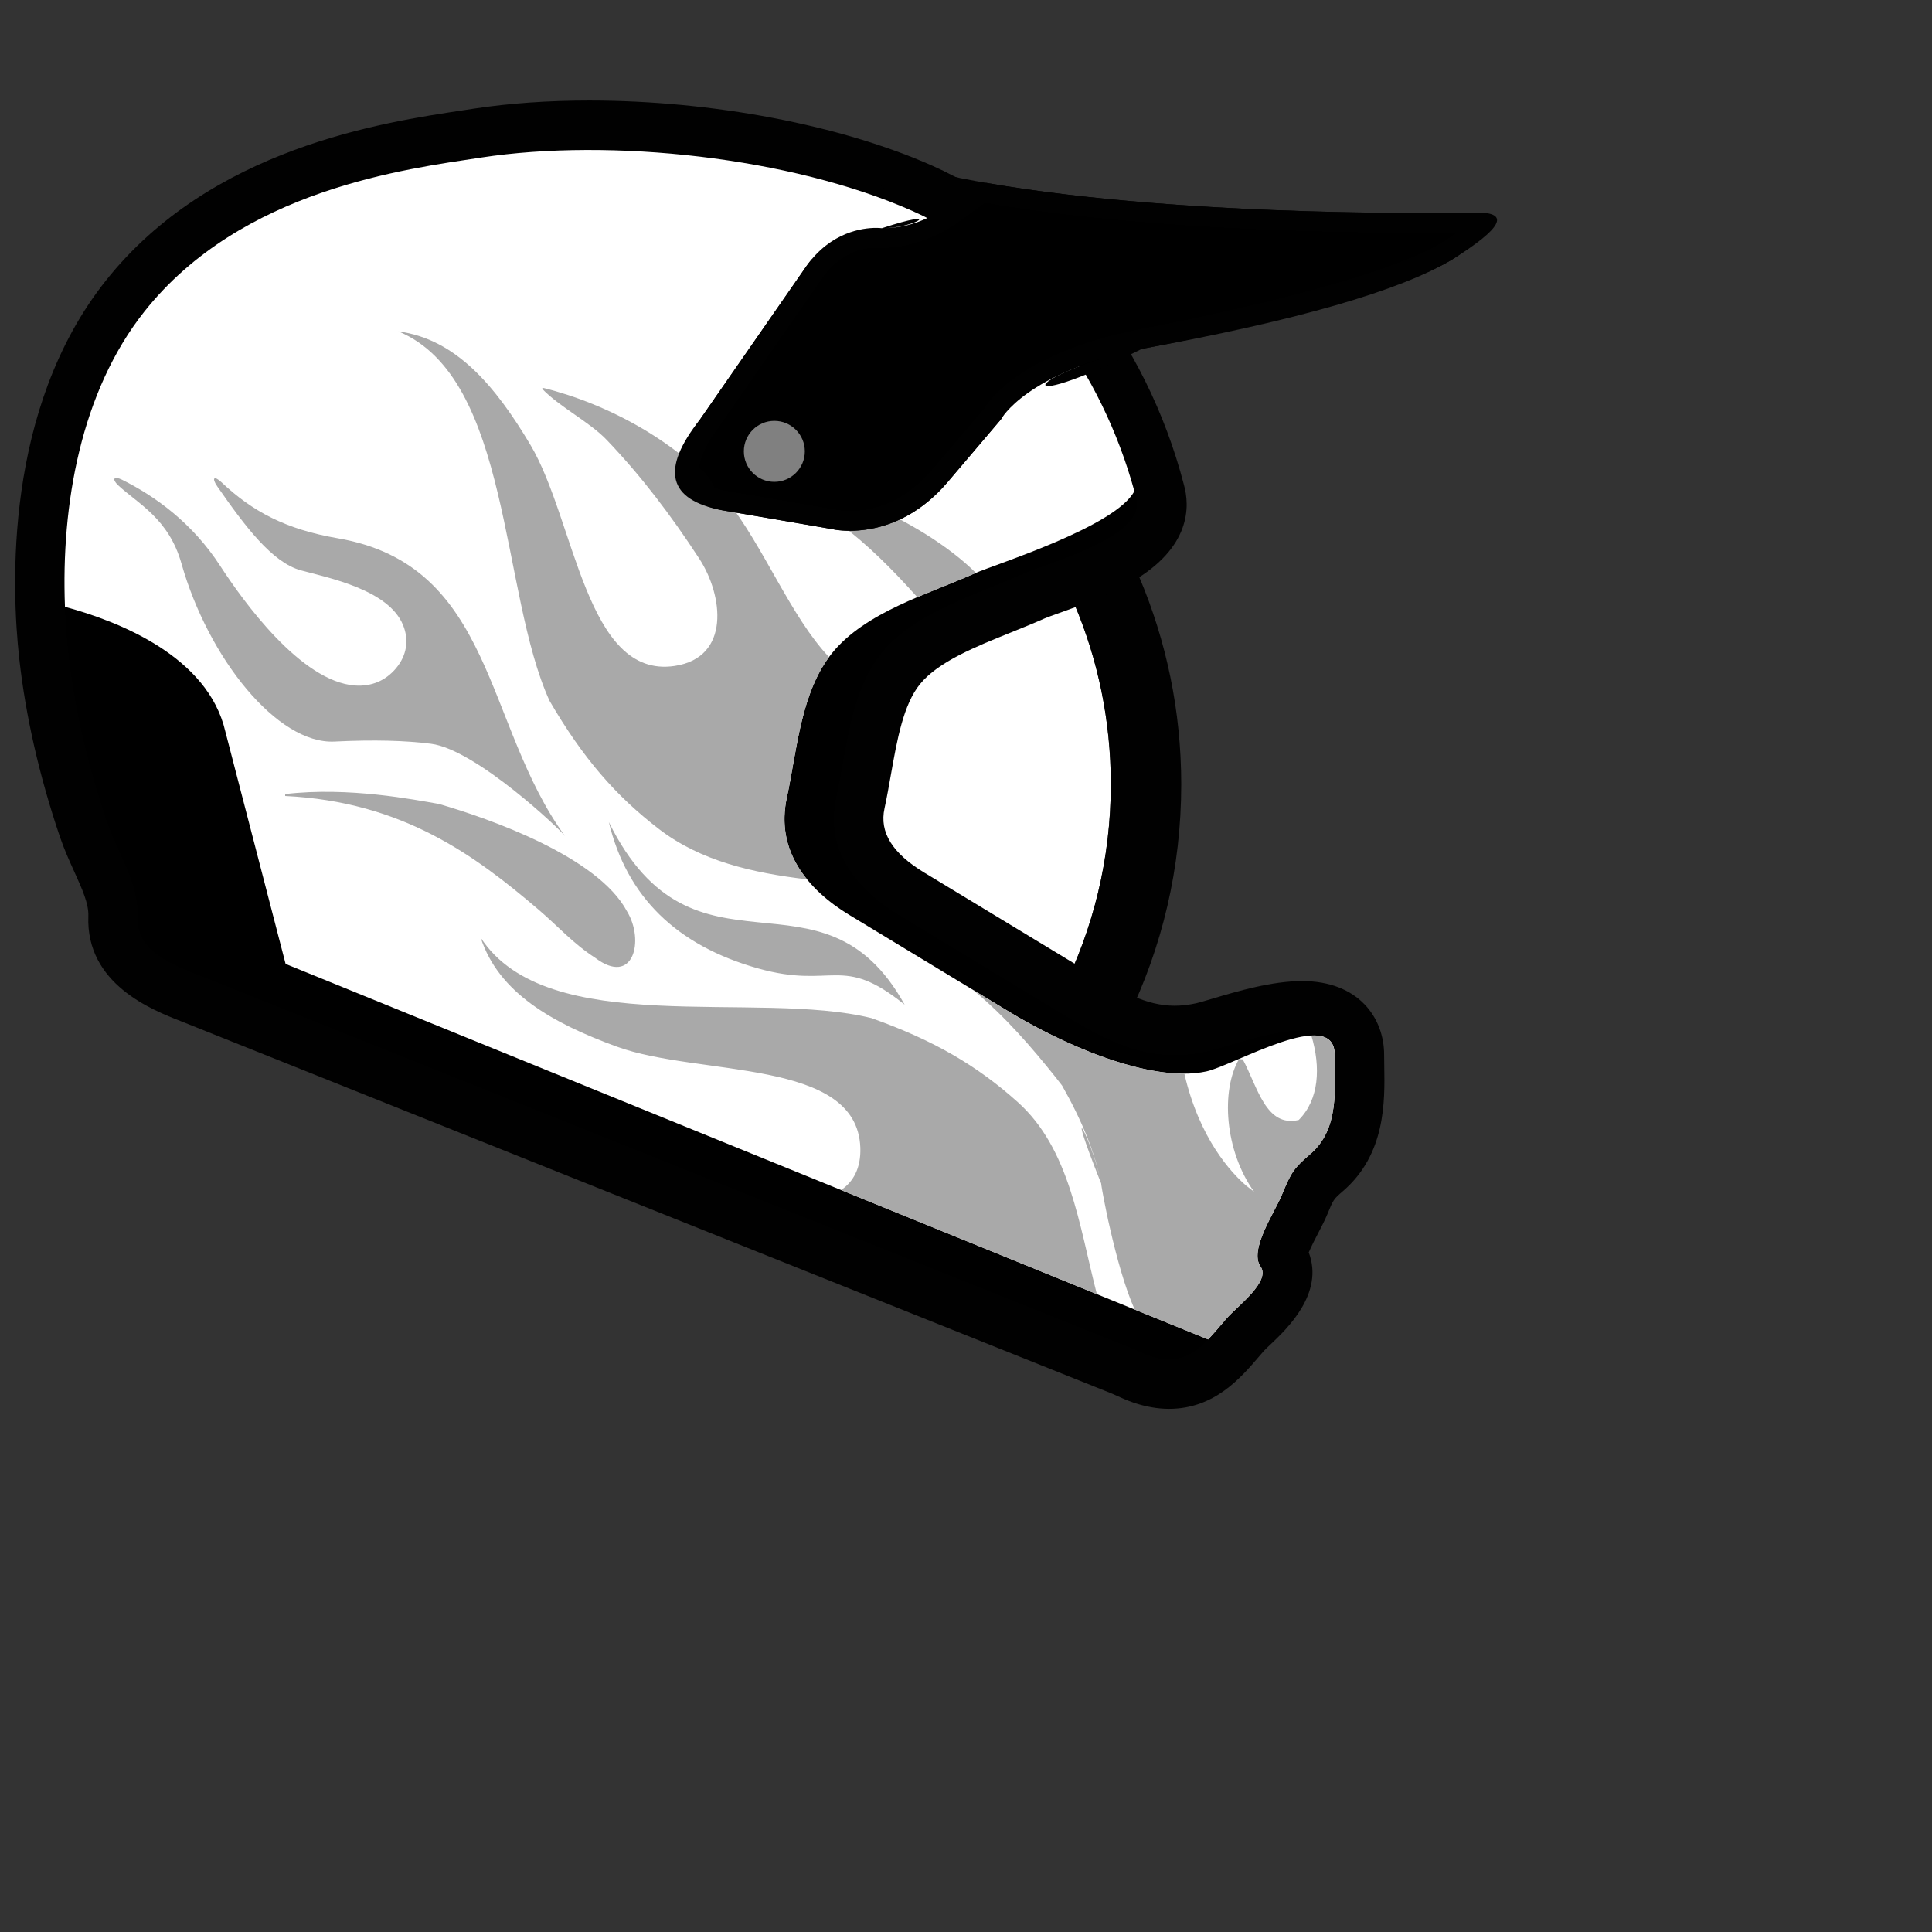 <svg xmlns="http://www.w3.org/2000/svg" viewbox="0 0 128 128" width="128" height="128">
	<rect width="100%" height="100%" fill="#333333" stroke="none"/>
	<g data-id="downhill_flames" fill="#010101">
		<path d="M 61.625 76.247 C 68.901 70.644, 73.596 61.853, 73.596 51.962 C 73.596 35.039, 59.878 21.323, 42.957 21.323 C 26.037 21.323, 12.32 35.039, 12.32 51.962 C 12.32 54.15, 12.554 56.286, 12.99 58.347 L 61.625 76.247 Z" fill="white" />
		<path d="M 42.956 21.323 C 59.877 21.323, 73.595 35.039, 73.595 51.962 C 73.595 61.854, 68.9 70.645, 61.624 76.247 L 12.989 58.347 C 12.552 56.286, 12.319 54.151, 12.319 51.962 C 12.319 35.039, 26.036 21.323, 42.956 21.323 M 42.956 16.657 C 23.49 16.657, 7.654 32.495, 7.654 51.962 C 7.654 54.424, 7.913 56.899, 8.425 59.314 L 8.959 61.835 L 11.377 62.725 L 60.012 80.627 L 62.429 81.517 L 64.47 79.946 C 73.234 73.197, 78.26 62.998, 78.26 51.964 C 78.26 32.495, 62.423 16.657, 42.956 16.657 L 42.956 16.657 Z" fill="#010101" />
		<path d="M 91.711 70.661 C 91.707 70.397, 91.702 70.137, 91.702 69.88 C 91.702 67.45, 90.021 64.998, 86.267 64.998 C 84.257 64.998, 81.985 65.672, 80.321 66.165 C 79.947 66.276, 79.435 66.429, 79.234 66.472 C 78.735 66.58, 78.271 66.631, 77.816 66.631 C 75.936 66.631, 74.241 65.69, 71.871 64.256 L 61.233 57.812 C 59.118 56.531, 58.256 55.14, 58.6 53.564 C 58.762 52.823, 58.895 52.056, 59.028 51.308 C 59.431 49.035, 59.847 46.683, 60.95 45.327 C 62.159 43.842, 64.616 42.851, 67.026 41.881 C 67.751 41.589, 68.501 41.287, 69.209 40.971 C 69.361 40.903, 69.842 40.732, 70.197 40.605 C 71.542 40.126, 73.385 39.468, 74.964 38.557 C 78.92 36.27, 78.837 33.535, 78.438 32.12 C 75.953 22.537, 69.567 14.437, 61.776 10.982 C 55.675 8.275, 47.173 6.66, 39.032 6.66 C 36.312 6.66, 33.741 6.842, 31.394 7.198 L 30.768 7.294 C 25.319 8.107, 13.978 9.806, 6.999 18.608 C .27 27.095, .754 38.937, 1.276 43.635 C 1.698 47.441, 2.603 51.407, 3.964 55.426 C 4.257 56.29, 4.615 57.075, 4.928 57.766 C 5.441 58.899, 5.885 59.875, 5.853 60.696 C 5.679 65.195, 10.095 66.919, 11.979 67.654 L 73.582 92.295 C 73.714 92.347, 73.845 92.407, 73.991 92.474 C 74.292 92.611, 74.665 92.78, 75.098 92.928 C 75.9 93.201, 76.692 93.34, 77.453 93.34 C 80.449 93.34, 82.201 91.292, 83.399 89.891 L 83.74 89.495 C 83.807 89.419, 84.005 89.233, 84.178 89.07 C 85.259 88.047, 87.743 85.691, 86.707 82.977 C 86.882 82.561, 87.18 81.992, 87.353 81.656 C 87.572 81.234, 87.779 80.837, 87.94 80.446 C 88.349 79.456, 88.349 79.456, 88.98 78.91 C 91.808 76.466, 91.75 72.979, 91.711 70.661 Z" />
		<path d="M 75.277 32.973 C 73.246 25.114, 68.012 17.33, 60.449 13.975 C 52.392 10.404, 40.461 9.131, 31.886 10.437 C 26.936 11.191, 16.003 12.523, 9.565 20.642 C 4.7 26.778, 3.701 35.806, 4.53 43.274 C 4.95 47.055, 5.845 50.774, 7.065 54.373 C 7.812 56.577, 9.215 58.485, 9.125 60.823 C 9.034 63.177, 11.803 64.053, 13.613 64.778 C 19.907 67.295, 26.203 69.814, 32.497 72.332 C 46.597 77.973, 60.697 83.613, 74.797 89.25 C 75.252 89.433, 75.692 89.67, 76.152 89.826 C 78.709 90.697, 79.806 89.014, 81.275 87.336 C 81.975 86.539, 84.213 84.89, 83.512 83.908 C 82.738 82.824, 84.442 80.334, 84.912 79.195 C 85.556 77.637, 85.702 77.413, 86.838 76.432 C 88.74 74.786, 88.426 72.13, 88.426 69.879 C 88.426 66.608, 81.728 69.283, 79.925 69.673 C 76.041 70.51, 73.315 68.957, 70.174 67.058 C 66.629 64.909, 63.082 62.759, 59.537 60.614 C 56.767 58.934, 54.642 56.353, 55.4 52.868 C 56.079 49.749, 56.315 45.836, 58.412 43.259 C 60.628 40.537, 64.778 39.363, 67.872 37.979 C 69.357 37.315, 76.041 35.556, 75.277 32.973 Z" data-id="visor" fill="black" />
		<path d="M 18.922 63.863 L 14.93 48.467 C 13.777 43.475, 7.845 41.157, 4.304 40.204 C 4.042 33.44, 5.351 25.958, 9.565 20.642 C 16.003 12.523, 26.937 11.191, 31.886 10.437 C 40.461 9.131, 52.392 10.404, 60.449 13.975 C 67.872 17.268, 73.045 24.829, 75.154 32.538 C 73.923 34.899, 65.916 37.39, 64.597 37.978 C 61.502 39.362, 57.352 40.537, 55.136 43.258 C 53.039 45.835, 52.803 49.748, 52.125 52.867 C 51.367 56.352, 53.492 58.933, 56.261 60.613 C 59.807 62.759, 63.353 64.908, 66.899 67.057 C 70.04 68.956, 76.042 71.821, 79.926 70.983 C 81.73 70.594, 88.427 66.607, 88.427 69.879 C 88.427 72.13, 88.741 74.786, 86.839 76.432 C 85.703 77.412, 85.557 77.637, 84.913 79.195 C 84.443 80.334, 82.739 82.824, 83.513 83.908 C 84.214 84.889, 81.976 86.539, 81.276 87.336 C 80.848 87.825, 80.451 88.315, 80.04 88.741 L 18.922 63.863 Z" data-id="helmet" fill="white" />
		<path d="M 54.929 43.536 C 52.389 40.864, 50.602 36.205, 48.126 33.101 C 45.097 29.308, 40.261 26.76, 36.012 25.705 C 35.982 25.72, 35.944 25.732, 35.908 25.747 C 37.055 26.96, 39.077 27.958, 40.223 29.174 C 42.465 31.523, 44.409 34.069, 46.326 37.008 C 47.919 39.45, 48.417 43.562, 44.696 44.121 C 38.816 45, 38.117 34.482, 35.141 29.473 C 32.815 25.564, 30.196 22.458, 26.398 21.957 C 33.867 25.066, 33.14 39.28, 36.41 46.434 C 38.629 50.242, 40.793 52.725, 43.656 54.926 C 46.419 57.052, 49.865 57.831, 53.472 58.261 C 53.471 58.26, 53.47 58.258, 53.469 58.257 C 53.331 58.088, 53.203 57.914, 53.081 57.736 C 53.06 57.707, 53.041 57.676, 53.022 57.648 C 52.919 57.491, 52.823 57.333, 52.733 57.17 C 52.714 57.133, 52.693 57.098, 52.674 57.061 C 52.58 56.886, 52.495 56.705, 52.419 56.519 C 52.412 56.502, 52.403 56.485, 52.397 56.467 C 52.314 56.26, 52.241 56.045, 52.181 55.828 C 52.176 55.81, 52.174 55.793, 52.169 55.774 C 52.119 55.586, 52.078 55.392, 52.047 55.195 C 52.037 55.132, 52.03 55.066, 52.022 55 C 52.003 54.846, 51.989 54.689, 51.983 54.531 C 51.98 54.454, 51.977 54.376, 51.977 54.299 C 51.975 54.139, 51.983 53.976, 51.995 53.812 C 52 53.738, 52.003 53.666, 52.012 53.592 C 52.036 53.354, 52.073 53.114, 52.126 52.867 C 52.168 52.674, 52.209 52.477, 52.248 52.279 C 52.253 52.253, 52.257 52.229, 52.262 52.204 C 52.821 49.322, 53.164 45.925, 54.929 43.536 Z M 7.824 32.147 C 9.126 33.369, 11.173 34.335, 12.023 37.338 C 13.794 43.587, 18.366 49.317, 22.16 49.131 C 24.783 49.001, 26.884 49.063, 28.56 49.278 C 31.543 49.657, 37.226 55.057, 37.439 55.401 C 32.053 48.027, 32.779 37.445, 22.374 35.661 C 18.918 35.067, 16.714 33.874, 14.684 31.96 C 14.183 31.489, 14.004 31.658, 14.396 32.226 C 16.233 34.871, 18.035 37.265, 19.93 37.785 C 21.742 38.279, 25.736 39.06, 26.7 41.405 C 27.117 42.407, 26.947 43.435, 26.227 44.288 C 25.538 45.102, 24.605 45.492, 23.524 45.417 C 19.928 45.163, 16.083 39.788, 14.592 37.495 C 12.751 34.654, 10.292 32.879, 8.079 31.78 C 7.546 31.517, 7.394 31.738, 7.824 32.147 Z M 31.848 62.13 C 33.04 65.771, 36.577 67.772, 40.846 69.336 C 46.315 71.337, 56.775 70.085, 56.999 76.028 C 57.048 77.396, 56.53 78.299, 55.725 78.843 L 72.67 85.74 C 71.486 81.144, 70.881 76.104, 67.416 73.006 C 64.724 70.598, 61.887 68.93, 57.737 67.452 C 50.108 65.557, 36.281 68.896, 31.848 62.13 Z M 64.597 37.979 C 64.613 37.972, 64.635 37.963, 64.654 37.957 C 61.066 34.384, 53.552 31.181, 49.257 31.491 C 54.224 32.971, 57.47 35.879, 60.773 39.564 C 60.779 39.562, 60.785 39.559, 60.791 39.557 C 61.104 39.423, 61.418 39.294, 61.73 39.166 C 61.77 39.149, 61.81 39.133, 61.849 39.118 C 62.175 38.983, 62.5 38.852, 62.821 38.723 C 63.066 38.624, 63.307 38.527, 63.545 38.427 C 63.623 38.396, 63.7 38.363, 63.776 38.333 C 64.055 38.216, 64.331 38.099, 64.597 37.979 Z M 70.365 71.92 Q 72.375 75.456, 72.955 78.41 C 70.365 71.92, 72.375 75.456, 72.955 78.41 C 72.947 78.431, 73.068 79.161, 73.286 80.21 C 73.369 80.626, 73.462 81.059, 73.556 81.449 L 73.556 81.45 C 73.955 83.192, 74.524 85.31, 75.174 86.76 L 80.039 88.741 C 80.45 88.314, 80.847 87.825, 81.275 87.336 C 81.975 86.539, 84.213 84.89, 83.512 83.908 C 82.963 83.139, 83.658 81.667, 84.279 80.468 C 84.289 80.446, 84.3 80.427, 84.311 80.406 C 84.375 80.281, 84.437 80.161, 84.497 80.046 C 84.524 79.996, 84.549 79.946, 84.575 79.897 C 84.603 79.842, 84.631 79.789, 84.658 79.737 C 84.689 79.675, 84.718 79.617, 84.746 79.559 C 84.764 79.522, 84.783 79.486, 84.799 79.452 C 84.842 79.361, 84.881 79.276, 84.913 79.197 C 85.557 77.639, 85.703 77.415, 86.839 76.434 C 88.741 74.788, 88.427 72.132, 88.427 69.881 C 88.427 69.767, 88.417 69.661, 88.4 69.564 C 88.396 69.534, 88.387 69.507, 88.38 69.479 C 88.365 69.414, 88.348 69.351, 88.326 69.294 C 88.315 69.267, 88.304 69.24, 88.29 69.214 C 88.265 69.161, 88.235 69.112, 88.204 69.067 C 88.19 69.049, 88.177 69.028, 88.162 69.01 C 88.117 68.956, 88.068 68.909, 88.014 68.867 C 88.006 68.862, 88.001 68.856, 87.994 68.849 C 87.927 68.801, 87.855 68.76, 87.775 68.727 L 87.772 68.726 C 87.695 68.694, 87.611 68.67, 87.523 68.65 C 87.51 68.647, 87.496 68.644, 87.483 68.642 C 87.402 68.627, 87.319 68.617, 87.231 68.61 C 87.218 68.609, 87.205 68.608, 87.19 68.607 C 87.092 68.603, 86.989 68.602, 86.881 68.607 L 86.88 68.607 C 87.516 70.705, 87.395 72.857, 86.044 74.201 C 83.865 74.706, 83.334 72.045, 82.338 70.186 C 82.255 70.176, 82.174 70.169, 82.092 70.164 C 80.884 72.224, 81.122 76.211, 83.084 78.954 C 82.909 78.825, 82.735 78.688, 82.561 78.551 C 81.579 77.704, 79.467 75.458, 78.467 71.133 Q 78.467 71.132, 78.467 71.131 C 78.467 71.133, 78.467 71.132, 78.467 71.131 C 78.28 71.132, 78.091 71.124, 77.898 71.114 C 77.832 71.109, 77.766 71.109, 77.699 71.104 C 77.518 71.091, 77.335 71.071, 77.149 71.048 C 77.069 71.038, 76.989 71.029, 76.908 71.018 C 76.726 70.994, 76.542 70.964, 76.356 70.93 C 76.273 70.913, 76.188 70.899, 76.101 70.881 C 75.916 70.845, 75.729 70.805, 75.541 70.761 C 75.457 70.741, 75.372 70.72, 75.288 70.699 C 75.097 70.652, 74.906 70.603, 74.714 70.55 C 74.637 70.529, 74.56 70.505, 74.485 70.483 C 74.284 70.423, 74.082 70.366, 73.881 70.3 C 73.837 70.285, 73.792 70.27, 73.748 70.255 C 73.061 70.029, 72.379 69.773, 71.713 69.496 C 71.639 69.465, 71.565 69.435, 71.492 69.404 C 71.326 69.334, 71.163 69.26, 71 69.19 C 70.894 69.142, 70.787 69.095, 70.683 69.049 C 70.535 68.98, 70.39 68.912, 70.245 68.843 C 70.129 68.789, 70.013 68.735, 69.899 68.68 C 69.765 68.616, 69.634 68.55, 69.504 68.486 C 69.38 68.424, 69.26 68.364, 69.139 68.302 C 69.022 68.24, 68.905 68.181, 68.79 68.12 C 68.663 68.053, 68.538 67.986, 68.414 67.92 C 68.312 67.865, 68.21 67.811, 68.112 67.757 C 67.974 67.68, 67.841 67.605, 67.709 67.53 C 67.633 67.486, 67.554 67.443, 67.48 67.4 C 67.276 67.283, 67.082 67.167, 66.897 67.057 C 66.084 66.564, 65.271 66.071, 64.458 65.578 C 66.605 67.353, 68.335 69.369, 69.941 71.374 C 70.089 71.557, 70.228 71.739, 70.365 71.92 Z M 18.895 52.609 C 18.895 52.655, 18.894 52.697, 18.893 52.736 C 26.677 53.116, 31.456 56.667, 35.673 60.26 C 36.964 61.361, 37.978 62.522, 39.424 63.451 C 41.967 65.38, 42.719 62.313, 41.54 60.379 C 39.61 56.751, 32.411 54.226, 29.069 53.262 C 27.487 52.99, 23.104 52.111, 18.895 52.609 Z M 40.337 54.465 Q 42.117 61.884, 50.233 64.162 C 40.337 54.465, 42.117 61.884, 50.233 64.162 C 55.225 65.563, 55.738 63.173, 59.934 66.562 C 54.452 56.665, 45.999 65.93, 40.337 54.465 Z" data-id="flames" fill="darkgray" />
		<path d="M 46.385 27.782 L 53.444 17.61 C 53.553 17.458, 53.666 17.317, 53.779 17.182 L 54.743 17.182 C 56.054 15.545, 58.674 15.818, 58.674 15.818 C 60.422 15.818, 61.896 14.943, 61.896 14.943 C 63.225 14.307, 64.44 13.123, 65.317 12.11 C 79.118 14.519, 97.791 14.079, 97.791 14.079 C 101.238 14.049, 96.213 17.192, 96.213 17.192 C 91.023 20.307, 75.659 23.111, 75.659 23.111 C 67.977 24.667, 66.317 27.782, 66.317 27.782 L 62.787 31.934 C 59.257 36.087, 55.105 35.047, 55.105 35.047 L 47.839 33.802 C 42.44 32.765, 46.385 27.782, 46.385 27.782 Z" data-id="visor" fill="black" />
		<circle cx="51.302" cy="29.904" r="2.02" data-id="visor_hole" fill="gray" />
		<path d="M 65.263 13.435 C 75.227 15.155, 87.523 15.421, 94.211 15.421 C 95.137 15.421, 95.908 15.417, 96.498 15.41 C 96.186 15.641, 95.848 15.876, 95.516 16.083 C 90.61 19.027, 75.575 21.794, 75.423 21.822 C 68.008 23.323, 65.726 26.255, 65.247 27.015 L 61.788 31.086 C 59.844 33.372, 57.738 33.853, 56.313 33.853 C 55.76 33.853, 55.416 33.775, 55.412 33.773 L 55.375 33.765 L 55.326 33.757 L 48.06 32.511 C 47.414 32.385, 46.57 32.118, 46.367 31.572 C 46.054 30.73, 46.955 29.176, 47.413 28.596 L 47.439 28.564 L 47.462 28.53 L 54.522 18.356 C 55.777 16.598, 57.4 16.408, 58.038 16.408 C 58.154 16.408, 58.233 16.414, 58.258 16.417 L 58.335 16.426 L 58.428 16.428 C 61.107 16.428, 63.283 14.87, 63.375 14.804 L 65.263 13.435 M 57.334 10.849 C 56.246 10.849, 55.381 11.025, 55.131 11.524 Q 57.829 11.908, 62.604 13.745 C 55.131 11.524, 57.829 11.908, 62.604 13.745 Q 60.709 15.12, 58.426 15.12 C 62.604 13.745, 60.709 15.12, 58.426 15.12 Q 58.282 15.099, 58.036 15.099 C 58.426 15.12, 58.282 15.099, 58.036 15.099 C 57.176 15.099, 55.058 15.35, 53.443 17.611 L 46.384 27.783 Q 42.439 32.765, 47.837 33.804 C 46.384 27.783, 42.439 32.765, 47.837 33.804 L 55.103 35.049 Q 55.565 35.164, 56.311 35.164 C 55.103 35.049, 55.565 35.164, 56.311 35.164 C 57.802 35.164, 60.432 34.703, 62.784 31.935 L 66.314 27.783 Q 67.975 24.668, 75.656 23.112 C 66.314 27.783, 67.975 24.668, 75.656 23.112 Q 91.02 20.308, 96.21 17.193 C 75.656 23.112, 91.02 20.308, 96.21 17.193 Q 101.184 14.08, 97.838 14.08 C 96.21 17.193, 101.184 14.08, 97.838 14.08 C 97.821 14.08, 97.805 14.08, 97.787 14.08 Q 96.442 14.112, 94.208 14.112 C 97.787 14.08, 96.442 14.112, 94.208 14.112 C 87.77 14.112, 73.941 13.848, 63.613 11.798 C 63.616 11.797, 59.87 10.849, 57.334 10.849 L 57.334 10.849 Z" />
	</g>
</svg>